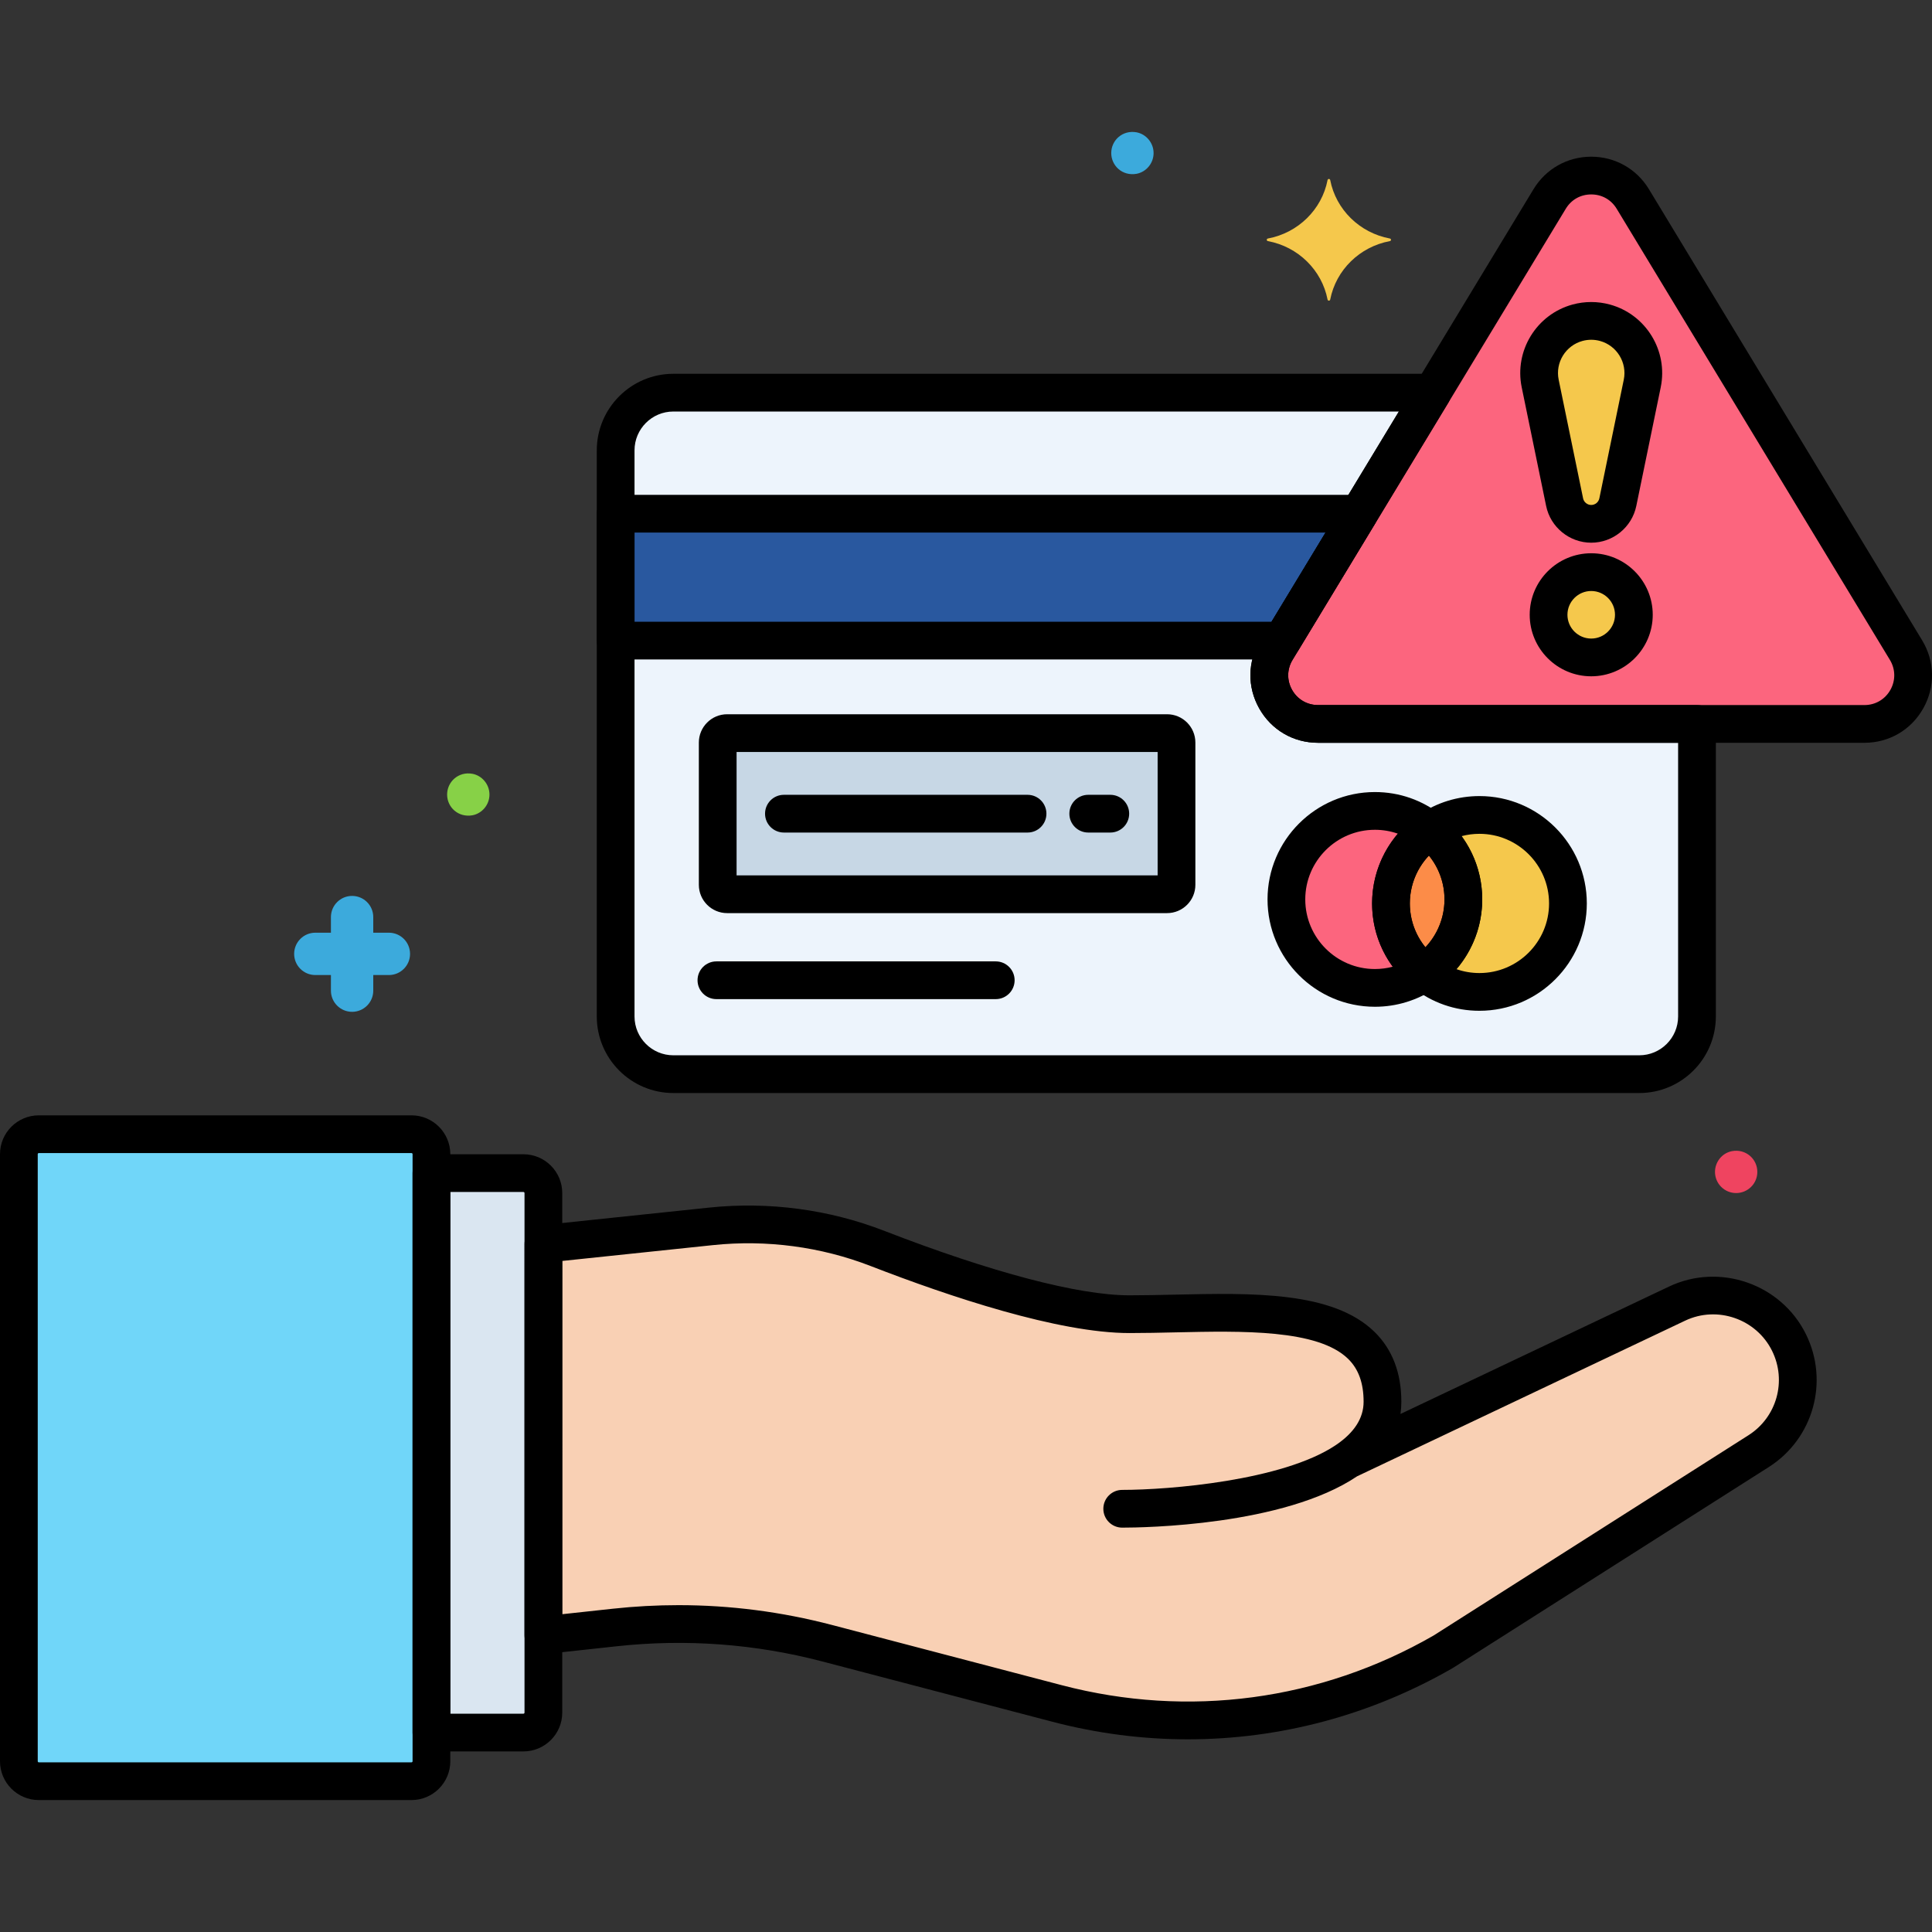 <svg enable-background="new 0 0 256 256" height="512" viewBox="0 0 256 256" width="512" xmlns="http://www.w3.org/2000/svg"><rect x="0" y="0" width="256" height="256" fill="#333333" stroke="none"/><path d="m174.643 95.924c-5.02 0-8.111-5.487-5.511-9.781l20.661-34.114h-100.571c-4.204 0-7.644 3.44-7.644 7.645v75.014c0 4.205 3.44 7.645 7.644 7.645h127.992c4.204 0 7.644-3.44 7.644-7.645v-38.764z" fill="#edf4fc"/><path d="m154.643 97.142h-58.292c-.69 0-1.25.56-1.25 1.25v18.851c0 .69.56 1.25 1.25 1.25h58.292c.69 0 1.25-.56 1.25-1.25v-18.851c0-.69-.559-1.25-1.25-1.25z" fill="#c7d7e5"/><path d="m252.558 86.143-36.202-59.776c-2.507-4.14-8.514-4.14-11.022 0l-36.202 59.776c-2.601 4.294.491 9.781 5.511 9.781h72.404c5.02 0 8.112-5.487 5.511-9.781z" fill="#fc657e"/><path d="m180.078 68.069h-98.501v16.813h88.318z" fill="#29589f"/><path d="m212.662 42.765c-1.189-.324-2.444-.324-3.633 0-3.515.959-5.68 4.484-4.946 8.053l3.236 15.719c.344 1.673 1.818 2.874 3.526 2.874s3.181-1.201 3.526-2.874l3.236-15.719c.735-3.569-1.43-7.094-4.945-8.053z" fill="#f5c84c"/><circle cx="210.845" cy="81.462" fill="#f5c84c" r="5.651"/><path d="m184.31 119.71c0-4.04 2.044-7.601 5.153-9.71-2.001-1.591-4.529-2.548-7.284-2.548-6.475 0-11.724 5.249-11.724 11.724s5.249 11.724 11.724 11.724c2.436 0 4.697-.743 6.572-2.015-2.703-2.146-4.441-5.455-4.441-9.175z" fill="#fc657e"/><path d="m196.035 107.985c-2.436 0-4.697.743-6.572 2.015 2.702 2.148 4.44 5.457 4.44 9.177 0 4.04-2.044 7.601-5.153 9.71 2.001 1.591 4.529 2.548 7.284 2.548 6.475 0 11.724-5.249 11.724-11.724s-5.248-11.726-11.723-11.726z" fill="#f5c84c"/><path d="m193.903 119.177c0-3.72-1.738-7.029-4.44-9.177-3.109 2.108-5.153 5.67-5.153 9.71 0 3.72 1.738 7.029 4.44 9.177 3.109-2.109 5.153-5.671 5.153-9.71z" fill="#fc8c48"/><path d="m54.526 150.288h-49.385c-1.458 0-2.641 1.182-2.641 2.641v80.448c0 1.458 1.182 2.641 2.641 2.641h49.386c1.458 0 2.641-1.182 2.641-2.641v-80.448c-.001-1.458-1.183-2.641-2.642-2.641z" fill="#70d6f9"/><path d="m69.36 155.445h-12.193v74.127h12.193c1.458 0 2.641-1.182 2.641-2.641v-68.846c0-1.458-1.182-2.64-2.641-2.64z" fill="#dae6f1"/><path d="m237.052 177.889c-2.706-5.479-9.308-7.773-14.828-5.153l-43.724 20.745-.03.007c2.849-1.94 4.717-4.458 4.717-7.747 0-14.181-18.693-11.602-33.518-11.602-9.186 0-23.692-4.949-33.399-8.715-7.007-2.718-14.561-3.71-22.035-2.926l-22.228 2.333-.004 51.847 9.478-1.029c9.427-1.023 18.961-.315 28.133 2.089l30.467 7.984c17.294 4.532 35.678 2.066 51.167-6.863l41.78-26.573c4.819-3.067 6.555-9.274 4.024-14.397z" fill="#f9d0b4"/><path d="m51.529 123.588h-2.07v-2.07c0-1.549-1.256-2.805-2.805-2.805s-2.805 1.256-2.805 2.805v2.07h-2.069c-1.549 0-2.805 1.256-2.805 2.805s1.256 2.805 2.805 2.805h2.069v2.07c0 1.549 1.256 2.805 2.805 2.805s2.805-1.256 2.805-2.805v-2.07h2.07c1.549 0 2.805-1.256 2.805-2.805-.001-1.55-1.256-2.805-2.805-2.805z" fill="#3caadc"/><path d="m62.601 102.532c-1.866-.337-3.355 1.068-3.355 2.749 0 1.689 1.483 3.077 3.355 2.749 1.254-.237 2.255-1.37 2.255-2.749-.001-1.351-.979-2.507-2.255-2.749z" fill="#87d147"/><path d="m150.601 17.532c-1.849-.334-3.355 1.047-3.355 2.749 0 1.657 1.454 3.082 3.355 2.749 1.27-.24 2.255-1.383 2.255-2.749-.001-1.351-.979-2.507-2.255-2.749z" fill="#3caadc"/><path d="m229.501 152.532c-1.349.255-2.255 1.464-2.255 2.749 0 1.549 1.249 2.805 2.805 2.805 1.491 0 2.805-1.2 2.805-2.805-.001-1.73-1.555-3.084-3.355-2.749z" fill="#ef4460"/><path d="m184.164 31.604c-3.995-.744-7.144-3.829-7.904-7.743-.038-.197-.313-.197-.351 0-.76 3.914-3.908 6.999-7.904 7.743-.201.037-.201.306 0 .344 3.995.744 7.144 3.829 7.904 7.743.038.197.313.197.351 0 .76-3.914 3.908-6.999 7.904-7.743.201-.038.201-.307 0-.344z" fill="#f5c84c"/><path d="m54.526 238.518h-49.385c-2.834 0-5.141-2.306-5.141-5.141v-80.448c0-2.835 2.306-5.141 5.141-5.141h49.386c2.834 0 5.141 2.306 5.141 5.141v80.448c-.001 2.835-2.307 5.141-5.142 5.141zm-49.385-85.73c-.078 0-.141.063-.141.141v80.448c0 .077.063.141.141.141h49.386c.078 0 .141-.063.141-.141v-80.448c0-.077-.063-.141-.141-.141z"/><path d="m69.36 232.072h-12.193c-1.381 0-2.5-1.119-2.5-2.5v-74.127c0-1.381 1.119-2.5 2.5-2.5h12.193c2.834 0 5.141 2.306 5.141 5.141v68.846c-.001 2.835-2.307 5.14-5.141 5.14zm-9.693-5h9.693c.078 0 .141-.063.141-.141v-68.846c0-.077-.063-.141-.141-.141h-9.693z"/><path d="m157.411 230.469c-5.992 0-12.021-.771-17.966-2.329l-30.467-7.984c-8.913-2.335-18.075-3.015-27.229-2.021l-9.479 1.028c-.707.076-1.412-.151-1.939-.625-.528-.474-.83-1.15-.83-1.86l.004-51.847c0-1.28.966-2.353 2.239-2.486l22.228-2.333c7.857-.823 15.881.24 23.201 3.081 14.207 5.511 25.747 8.545 32.494 8.545 1.934 0 3.991-.046 5.98-.09 10.303-.23 20.961-.466 26.482 4.934 2.359 2.308 3.556 5.423 3.556 9.259 0 .559-.039 1.097-.115 1.618l35.582-16.882c6.712-3.183 14.851-.357 18.141 6.305 3.104 6.281.986 13.854-4.926 17.614l-41.78 26.573c-.03.02-.062.038-.093.057-10.839 6.247-22.884 9.442-35.083 9.443zm-67.495-17.778c6.846 0 13.653.878 20.33 2.628l30.467 7.984c16.748 4.386 34.231 2.05 49.237-6.583l41.733-26.544c3.753-2.387 5.097-7.193 3.127-11.181-2.089-4.229-7.256-6.025-11.516-4.002l-43.474 20.626c-9.71 6.549-28.342 6.801-31.121 6.801-1.381 0-2.499-1.119-2.5-2.499 0-1.381 1.119-2.5 2.499-2.501 6.25-.003 21.228-1.227 28.243-5.897.092-.072.189-.14.293-.2 2.128-1.496 3.45-3.334 3.45-5.583 0-2.475-.671-4.334-2.051-5.684-4.019-3.93-14.039-3.707-22.876-3.51-2.017.045-4.103.091-6.092.091-9.42 0-23.854-4.831-34.302-8.883-6.583-2.555-13.801-3.513-20.871-2.771l-19.989 2.098-.004 46.81 6.708-.728c2.905-.314 5.811-.472 8.709-.472z"/><path d="m182.179 133.401c-7.844 0-14.225-6.381-14.225-14.225s6.381-14.225 14.225-14.225c3.239 0 6.297 1.068 8.84 3.091.623.495.973 1.257.942 2.052s-.437 1.528-1.095 1.975c-2.54 1.722-4.056 4.578-4.056 7.641 0 2.822 1.274 5.454 3.495 7.22.623.495.973 1.257.942 2.052s-.437 1.527-1.095 1.974c-2.357 1.6-5.115 2.445-7.973 2.445zm0-23.449c-5.087 0-9.225 4.138-9.225 9.225s4.138 9.225 9.225 9.225c.808 0 1.602-.104 2.367-.307-1.766-2.406-2.735-5.322-2.735-8.385 0-3.433 1.234-6.697 3.412-9.243-.967-.34-1.992-.515-3.044-.515z"/><path d="m196.034 133.934c-3.239 0-6.296-1.068-8.84-3.09-.622-.495-.973-1.257-.942-2.052s.437-1.528 1.095-1.975c2.54-1.722 4.056-4.578 4.056-7.641 0-2.823-1.273-5.454-3.495-7.22-.623-.495-.973-1.257-.942-2.052s.437-1.528 1.095-1.975c2.359-1.6 5.117-2.445 7.975-2.445 7.844 0 14.225 6.381 14.225 14.225-.002 7.844-6.383 14.225-14.227 14.225zm-3.043-5.515c.967.34 1.99.515 3.043.515 5.087 0 9.225-4.138 9.225-9.224 0-5.087-4.138-9.225-9.225-9.225-.807 0-1.602.104-2.367.307 1.766 2.406 2.735 5.322 2.735 8.385 0 3.432-1.234 6.696-3.411 9.242z"/><path d="m188.75 131.387c-.552 0-1.102-.183-1.556-.543-3.422-2.721-5.384-6.778-5.384-11.134 0-4.723 2.336-9.126 6.249-11.779.905-.614 2.103-.568 2.959.112 3.422 2.719 5.384 6.777 5.384 11.134 0 4.723-2.336 9.126-6.249 11.779-.424.288-.915.431-1.403.431zm.587-18.02c-1.606 1.696-2.526 3.957-2.526 6.343 0 2.146.736 4.181 2.065 5.81 1.606-1.697 2.526-3.957 2.526-6.343 0-2.147-.736-4.182-2.065-5.81z"/><path d="m131.942 132.389h-37.014c-1.381 0-2.5-1.119-2.5-2.5s1.119-2.5 2.5-2.5h37.014c1.381 0 2.5 1.119 2.5 2.5s-1.119 2.5-2.5 2.5z"/><path d="m136.156 110.317h-32.283c-1.381 0-2.5-1.119-2.5-2.5s1.119-2.5 2.5-2.5h32.283c1.381 0 2.5 1.119 2.5 2.5s-1.119 2.5-2.5 2.5z"/><path d="m147.121 110.317h-2.924c-1.381 0-2.5-1.119-2.5-2.5s1.119-2.5 2.5-2.5h2.924c1.381 0 2.5 1.119 2.5 2.5s-1.119 2.5-2.5 2.5z"/><path d="m217.214 144.832h-127.992c-5.594 0-10.145-4.551-10.145-10.145v-75.013c0-5.594 4.551-10.145 10.145-10.145h100.57c.902 0 1.735.486 2.178 1.272s.428 1.751-.039 2.522l-20.66 34.113c-.748 1.234-.771 2.722-.062 3.979.708 1.258 1.992 2.008 3.435 2.008h50.216c1.381 0 2.5 1.119 2.5 2.5v38.764c-.002 5.594-4.552 10.145-10.146 10.145zm-127.992-90.303c-2.837 0-5.145 2.308-5.145 5.145v75.014c0 2.837 2.308 5.145 5.145 5.145h127.992c2.837 0 5.145-2.308 5.145-5.145v-36.264h-47.716c-3.272 0-6.185-1.702-7.791-4.553-1.606-2.852-1.554-6.225.142-9.023l18.362-30.318h-96.134z"/><path d="m154.644 120.993h-58.293c-2.068 0-3.75-1.683-3.75-3.75v-18.851c0-2.067 1.682-3.75 3.75-3.75h58.292c2.067 0 3.75 1.683 3.75 3.75v18.852c.001 2.067-1.682 3.749-3.749 3.749zm-57.043-5h55.792v-16.351h-55.792zm57.043-16.351h.01z"/><path d="m247.047 98.424h-72.404c-3.272 0-6.185-1.702-7.791-4.553-1.606-2.852-1.554-6.225.142-9.023l36.202-59.775c1.635-2.699 4.495-4.31 7.649-4.31h.001c3.155 0 6.015 1.611 7.648 4.31l36.202 59.775c1.695 2.799 1.748 6.173.142 9.023s-4.519 4.553-7.791 4.553zm-36.202-72.661c-1.412 0-2.641.692-3.372 1.899l-36.202 59.775c-.748 1.234-.771 2.722-.062 3.979.708 1.258 1.992 2.008 3.435 2.008h72.404c1.442 0 2.727-.75 3.435-2.007.709-1.258.686-2.745-.062-3.979l-36.202-59.775c-.733-1.208-1.962-1.9-3.374-1.9z"/><path d="m169.896 87.383h-88.319c-1.381 0-2.5-1.119-2.5-2.5v-16.815c0-1.381 1.119-2.5 2.5-2.5h98.501c.902 0 1.735.486 2.178 1.272s.428 1.751-.039 2.522l-10.183 16.814c-.453.75-1.264 1.207-2.138 1.207zm-85.819-5h84.409l7.155-11.814h-91.564z"/><path d="m210.845 71.911c-2.882 0-5.395-2.049-5.975-4.871l-3.235-15.718c-.999-4.848 1.96-9.667 6.735-10.97 1.618-.44 3.329-.442 4.949 0 4.775 1.303 7.734 6.121 6.736 10.97l-3.236 15.719c-.581 2.822-3.093 4.87-5.974 4.87zm0-26.89c-.39 0-.779.052-1.159.155-2.236.61-3.622 2.866-3.154 5.137l3.236 15.72c.105.509.558.878 1.077.878s.973-.369 1.078-.878l3.236-15.719c.467-2.271-.919-4.527-3.156-5.138-.379-.103-.769-.155-1.158-.155z"/><path d="m210.845 89.613c-4.495 0-8.151-3.656-8.151-8.151s3.656-8.151 8.151-8.151 8.151 3.656 8.151 8.151-3.656 8.151-8.151 8.151zm0-11.302c-1.737 0-3.151 1.414-3.151 3.151s1.414 3.151 3.151 3.151 3.151-1.414 3.151-3.151-1.414-3.151-3.151-3.151z"/></svg>